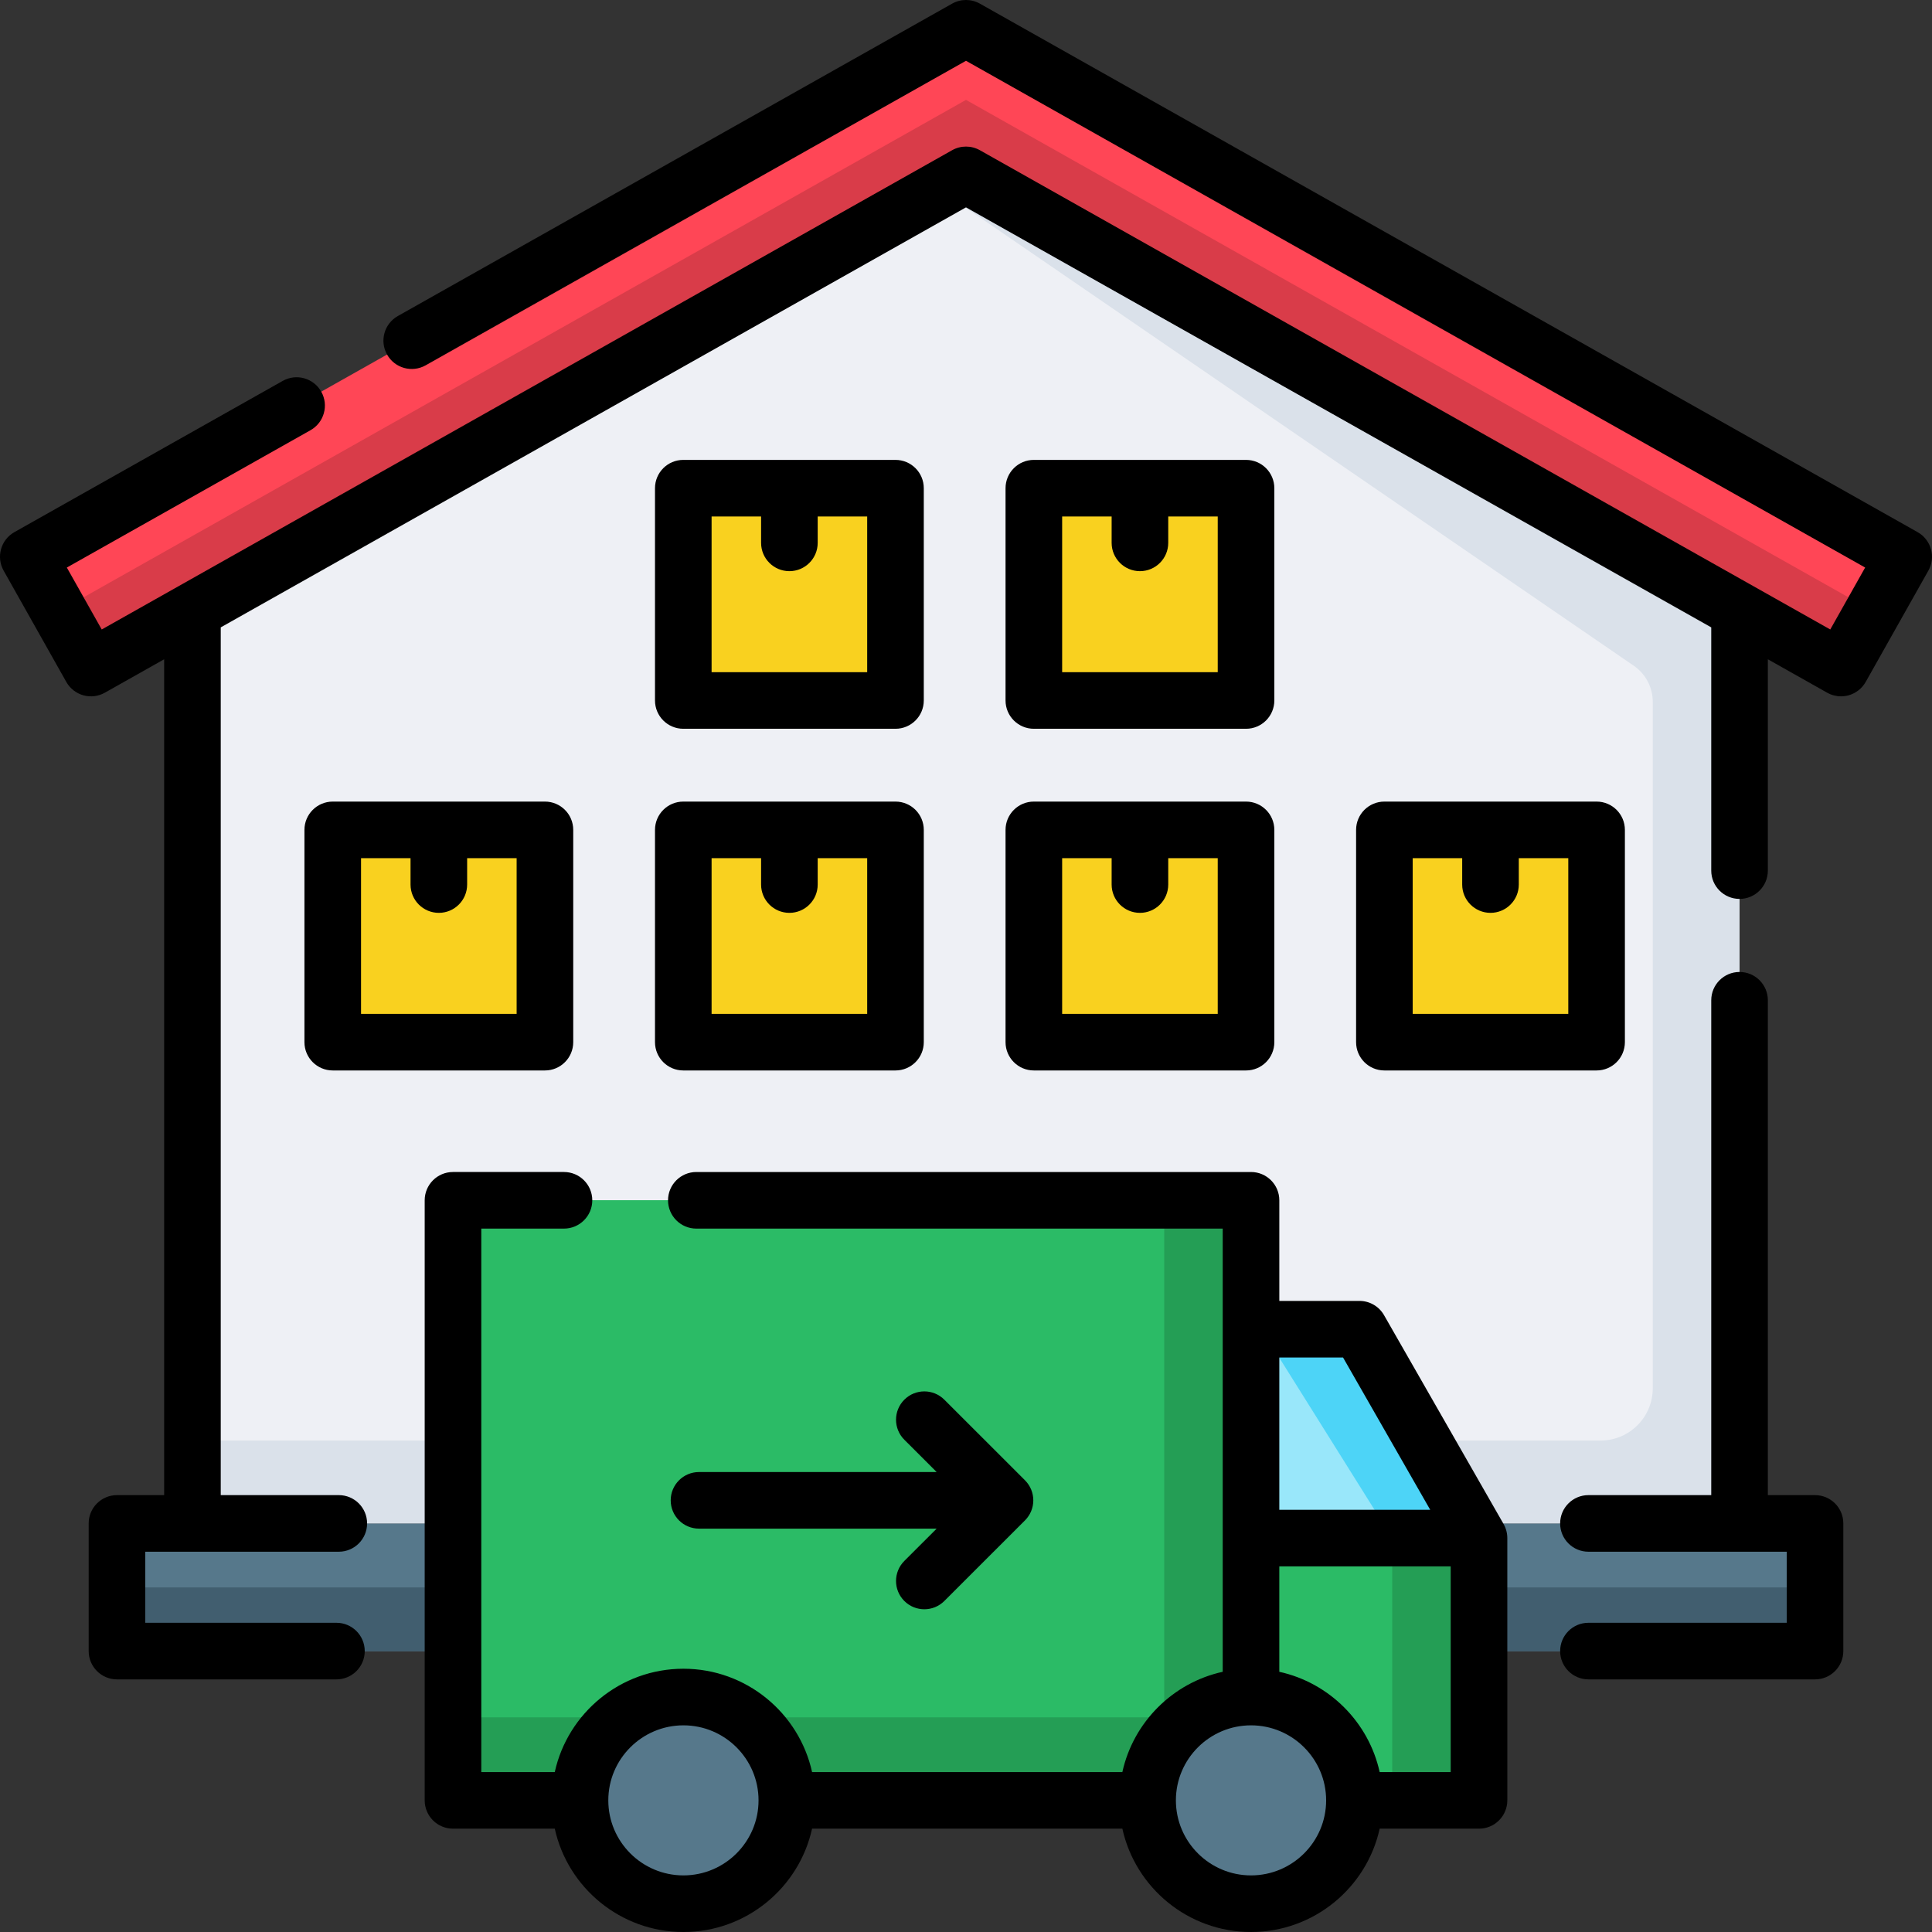 <svg id="Layer_1" enable-background="new 0 0 512 512" height="512" viewBox="0 0 512 512" width="512" xmlns="http://www.w3.org/2000/svg"><rect x="0" y="0" width="512" height="512" fill="#333333" stroke="none"/><g><g><path d="m461 161.881v241.88h-410v-241.88l197.98-111.6 7.02-3.96z" fill="#eef0f5"/><path d="m461 161.881v241.88h-410v-22h373.16c7.64 0 13.84-6.2 13.84-13.84v-181.93c0-3.83-1.89-7.41-5.04-9.57l-183.98-126.14 7.02-3.96z" fill="#dae1ea"/><path d="m31 403.76h450v33.836h-450z" fill="#56788b"/><path d="m31 420.678h450v16.918h-450z" fill="#415e6f"/><path d="m504.5 147.551-8.12 14.42-8.49 15.07-231.89-130.72-231.89 130.72-8.49-15.07-8.12-14.42 248.5-140.08z" fill="#ff4656"/><path d="m496.38 161.971-8.49 15.07-231.89-130.72-231.89 130.72-8.49-15.07 240.38-135.5z" fill="#d93c49"/><g fill="#f9d11f"><path d="m88.533 219.852h56.233v56.264h-56.233z"/><path d="m181.433 219.852h56.233v56.264h-56.233z"/><path d="m274.333 219.852h56.233v56.264h-56.233z"/><path d="m181.433 129.285h56.233v56.264h-56.233z"/><path d="m274.333 129.285h56.233v56.264h-56.233z"/><path d="m367.233 219.852h56.233v56.264h-56.233z"/></g></g><g><path d="m391.953 407.596v69.52h-60.14l-.16-69.52-.12-55.37h28.74z" fill="#2bbb66"/><path d="m391.953 407.596v69.52h-23v-69.52l-34.68-55.37h26z" fill="#249e55"/><path d="m391.953 407.596h-60.3l-.12-55.37h28.74z" fill="#99e7fa"/><path d="m391.953 407.596h-23l-34.68-55.37h26z" fill="#4dd4f7"/><path d="m120.043 318.066h211.49v159.05h-211.49z" fill="#2bbb66"/><path d="m331.533 318.066v159.05h-211.49v-22h188.49v-137.05z" fill="#249e55"/><g fill="#56788b"><ellipse cx="181.111" cy="477.111" rx="27.407" ry="27.388"/><ellipse cx="331.528" cy="477.111" rx="27.407" ry="27.388"/></g></g></g><g><path d="m508.181 141.017-248.499-140.051c-2.285-1.288-5.079-1.288-7.364 0l-146.887 82.784c-3.608 2.034-4.885 6.607-2.851 10.216s6.607 4.885 10.216 2.852l143.204-80.709 238.285 134.295-9.245 16.416-225.358-127.01c-2.285-1.288-5.079-1.288-7.364 0l-225.358 127.01-9.245-16.416 64.571-36.392c3.608-2.034 4.885-6.607 2.851-10.216-2.033-3.608-6.606-4.884-10.216-2.851l-71.102 40.072c-3.607 2.033-4.884 6.605-2.853 10.214l16.605 29.486c.977 1.733 2.602 3.008 4.518 3.543 1.919.537 3.967.287 5.7-.69l15.712-8.855v221.506h-12.5c-4.142 0-7.5 3.358-7.5 7.5v33.831c0 4.142 3.358 7.5 7.5 7.5h58.159c4.142 0 7.5-3.358 7.5-7.5s-3.358-7.5-7.5-7.5h-50.659v-18.831h51.285c4.142 0 7.5-3.358 7.5-7.5s-3.358-7.5-7.5-7.5h-31.285v-229.96l197.499-111.308 197.499 111.308v64.46c0 4.142 3.358 7.5 7.5 7.5s7.5-3.358 7.5-7.5v-56.007l15.712 8.855c1.134.639 2.403.966 3.683.966.676 0 1.354-.091 2.017-.276 1.916-.535 3.541-1.81 4.518-3.543l16.605-29.486c2.032-3.607.755-8.179-2.853-10.213z"/><path d="m480.999 396.222h-12.5v-131.141c0-4.142-3.358-7.5-7.5-7.5s-7.5 3.358-7.5 7.5v131.141h-32.546c-4.142 0-7.5 3.358-7.5 7.5s3.358 7.5 7.5 7.5h52.546v18.831h-52.546c-4.142 0-7.5 3.358-7.5 7.5s3.358 7.5 7.5 7.5h60.046c4.142 0 7.5-3.358 7.5-7.5v-33.831c0-4.143-3.358-7.5-7.5-7.5z"/><path d="m366.782 348.529c-1.336-2.334-3.82-3.774-6.509-3.774h-21.242v-26.661c0-4.142-3.358-7.5-7.5-7.5h-146.996c-4.142 0-7.5 3.358-7.5 7.5s3.358 7.5 7.5 7.5h139.496v117.45c-13.237 2.907-23.683 13.345-26.595 26.573h-82.228c-3.443-15.643-17.422-27.384-34.094-27.384s-30.652 11.741-34.095 27.384h-19.472v-144.023h21.913c4.142 0 7.5-3.358 7.5-7.5s-3.358-7.5-7.5-7.5h-29.413c-4.142 0-7.5 3.358-7.5 7.5v159.022c0 4.142 3.358 7.5 7.5 7.5h26.972c3.443 15.643 17.423 27.384 34.095 27.384s30.652-11.741 34.094-27.384h82.228c3.443 15.643 17.423 27.384 34.095 27.384s30.652-11.741 34.095-27.384h26.327c4.142 0 7.5-3.358 7.5-7.5v-69.508c0-1.307-.341-2.591-.991-3.726zm-185.668 148.471c-10.977 0-19.908-8.92-19.908-19.884s8.931-19.884 19.908-19.884 19.907 8.92 19.907 19.884-8.93 19.884-19.907 19.884zm157.917-137.246h16.892l23.096 40.354h-39.988zm-7.5 137.246c-10.977 0-19.907-8.92-19.907-19.884s8.93-19.884 19.907-19.884 19.908 8.92 19.908 19.884-8.931 19.884-19.908 19.884zm52.922-27.384h-18.827c-2.911-13.228-13.357-23.666-26.595-26.573v-27.935h45.422z"/><path d="m177.742 397.605c0 4.142 3.358 7.5 7.5 7.5h62.981l-8.568 8.563c-2.93 2.928-2.931 7.677-.003 10.606 1.464 1.466 3.384 2.198 5.305 2.198 1.918 0 3.837-.732 5.302-2.195l21.38-21.368c1.407-1.406 2.198-3.315 2.198-5.305s-.791-3.898-2.198-5.305l-21.38-21.368c-2.93-2.929-7.679-2.928-10.606.003-2.928 2.93-2.927 7.679.003 10.606l8.568 8.563h-62.981c-4.143.002-7.501 3.36-7.501 7.502z"/><path d="m151.913 276.183v-56.254c0-4.142-3.358-7.5-7.5-7.5h-56.233c-4.142 0-7.5 3.358-7.5 7.5v56.254c0 4.142 3.358 7.5 7.5 7.5h56.233c4.142 0 7.5-3.358 7.5-7.5zm-15-7.5h-41.233v-41.254h13.117v6.987c0 4.142 3.358 7.5 7.5 7.5s7.5-3.358 7.5-7.5v-6.987h13.117v41.254z"/><path d="m173.58 276.183c0 4.142 3.358 7.5 7.5 7.5h56.233c4.142 0 7.5-3.358 7.5-7.5v-56.254c0-4.142-3.358-7.5-7.5-7.5h-56.233c-4.142 0-7.5 3.358-7.5 7.5zm15-48.754h13.117v6.987c0 4.142 3.358 7.5 7.5 7.5s7.5-3.358 7.5-7.5v-6.987h13.117v41.254h-41.234z"/><path d="m266.479 276.183c0 4.142 3.358 7.5 7.5 7.5h56.233c4.142 0 7.5-3.358 7.5-7.5v-56.254c0-4.142-3.358-7.5-7.5-7.5h-56.233c-4.142 0-7.5 3.358-7.5 7.5zm15-48.754h13.117v6.987c0 4.142 3.358 7.5 7.5 7.5s7.5-3.358 7.5-7.5v-6.987h13.117v41.254h-41.233v-41.254z"/><path d="m366.879 283.683h56.233c4.142 0 7.5-3.358 7.5-7.5v-56.254c0-4.142-3.358-7.5-7.5-7.5h-56.233c-4.142 0-7.5 3.358-7.5 7.5v56.254c0 4.142 3.358 7.5 7.5 7.5zm7.5-56.254h13.117v6.987c0 4.142 3.358 7.5 7.5 7.5s7.5-3.358 7.5-7.5v-6.987h13.117v41.254h-41.233v-41.254z"/><path d="m181.08 193.132h56.233c4.142 0 7.5-3.358 7.5-7.5v-56.254c0-4.142-3.358-7.5-7.5-7.5h-56.233c-4.142 0-7.5 3.358-7.5 7.5v56.254c0 4.142 3.358 7.5 7.5 7.5zm7.5-56.254h13.117v6.988c0 4.142 3.358 7.5 7.5 7.5s7.5-3.358 7.5-7.5v-6.988h13.117v41.254h-41.234z"/><path d="m273.979 193.132h56.233c4.142 0 7.5-3.358 7.5-7.5v-56.254c0-4.142-3.358-7.5-7.5-7.5h-56.233c-4.142 0-7.5 3.358-7.5 7.5v56.254c0 4.142 3.358 7.5 7.5 7.5zm7.5-56.254h13.117v6.988c0 4.142 3.358 7.5 7.5 7.5s7.5-3.358 7.5-7.5v-6.988h13.117v41.254h-41.233v-41.254z"/></g></svg>
